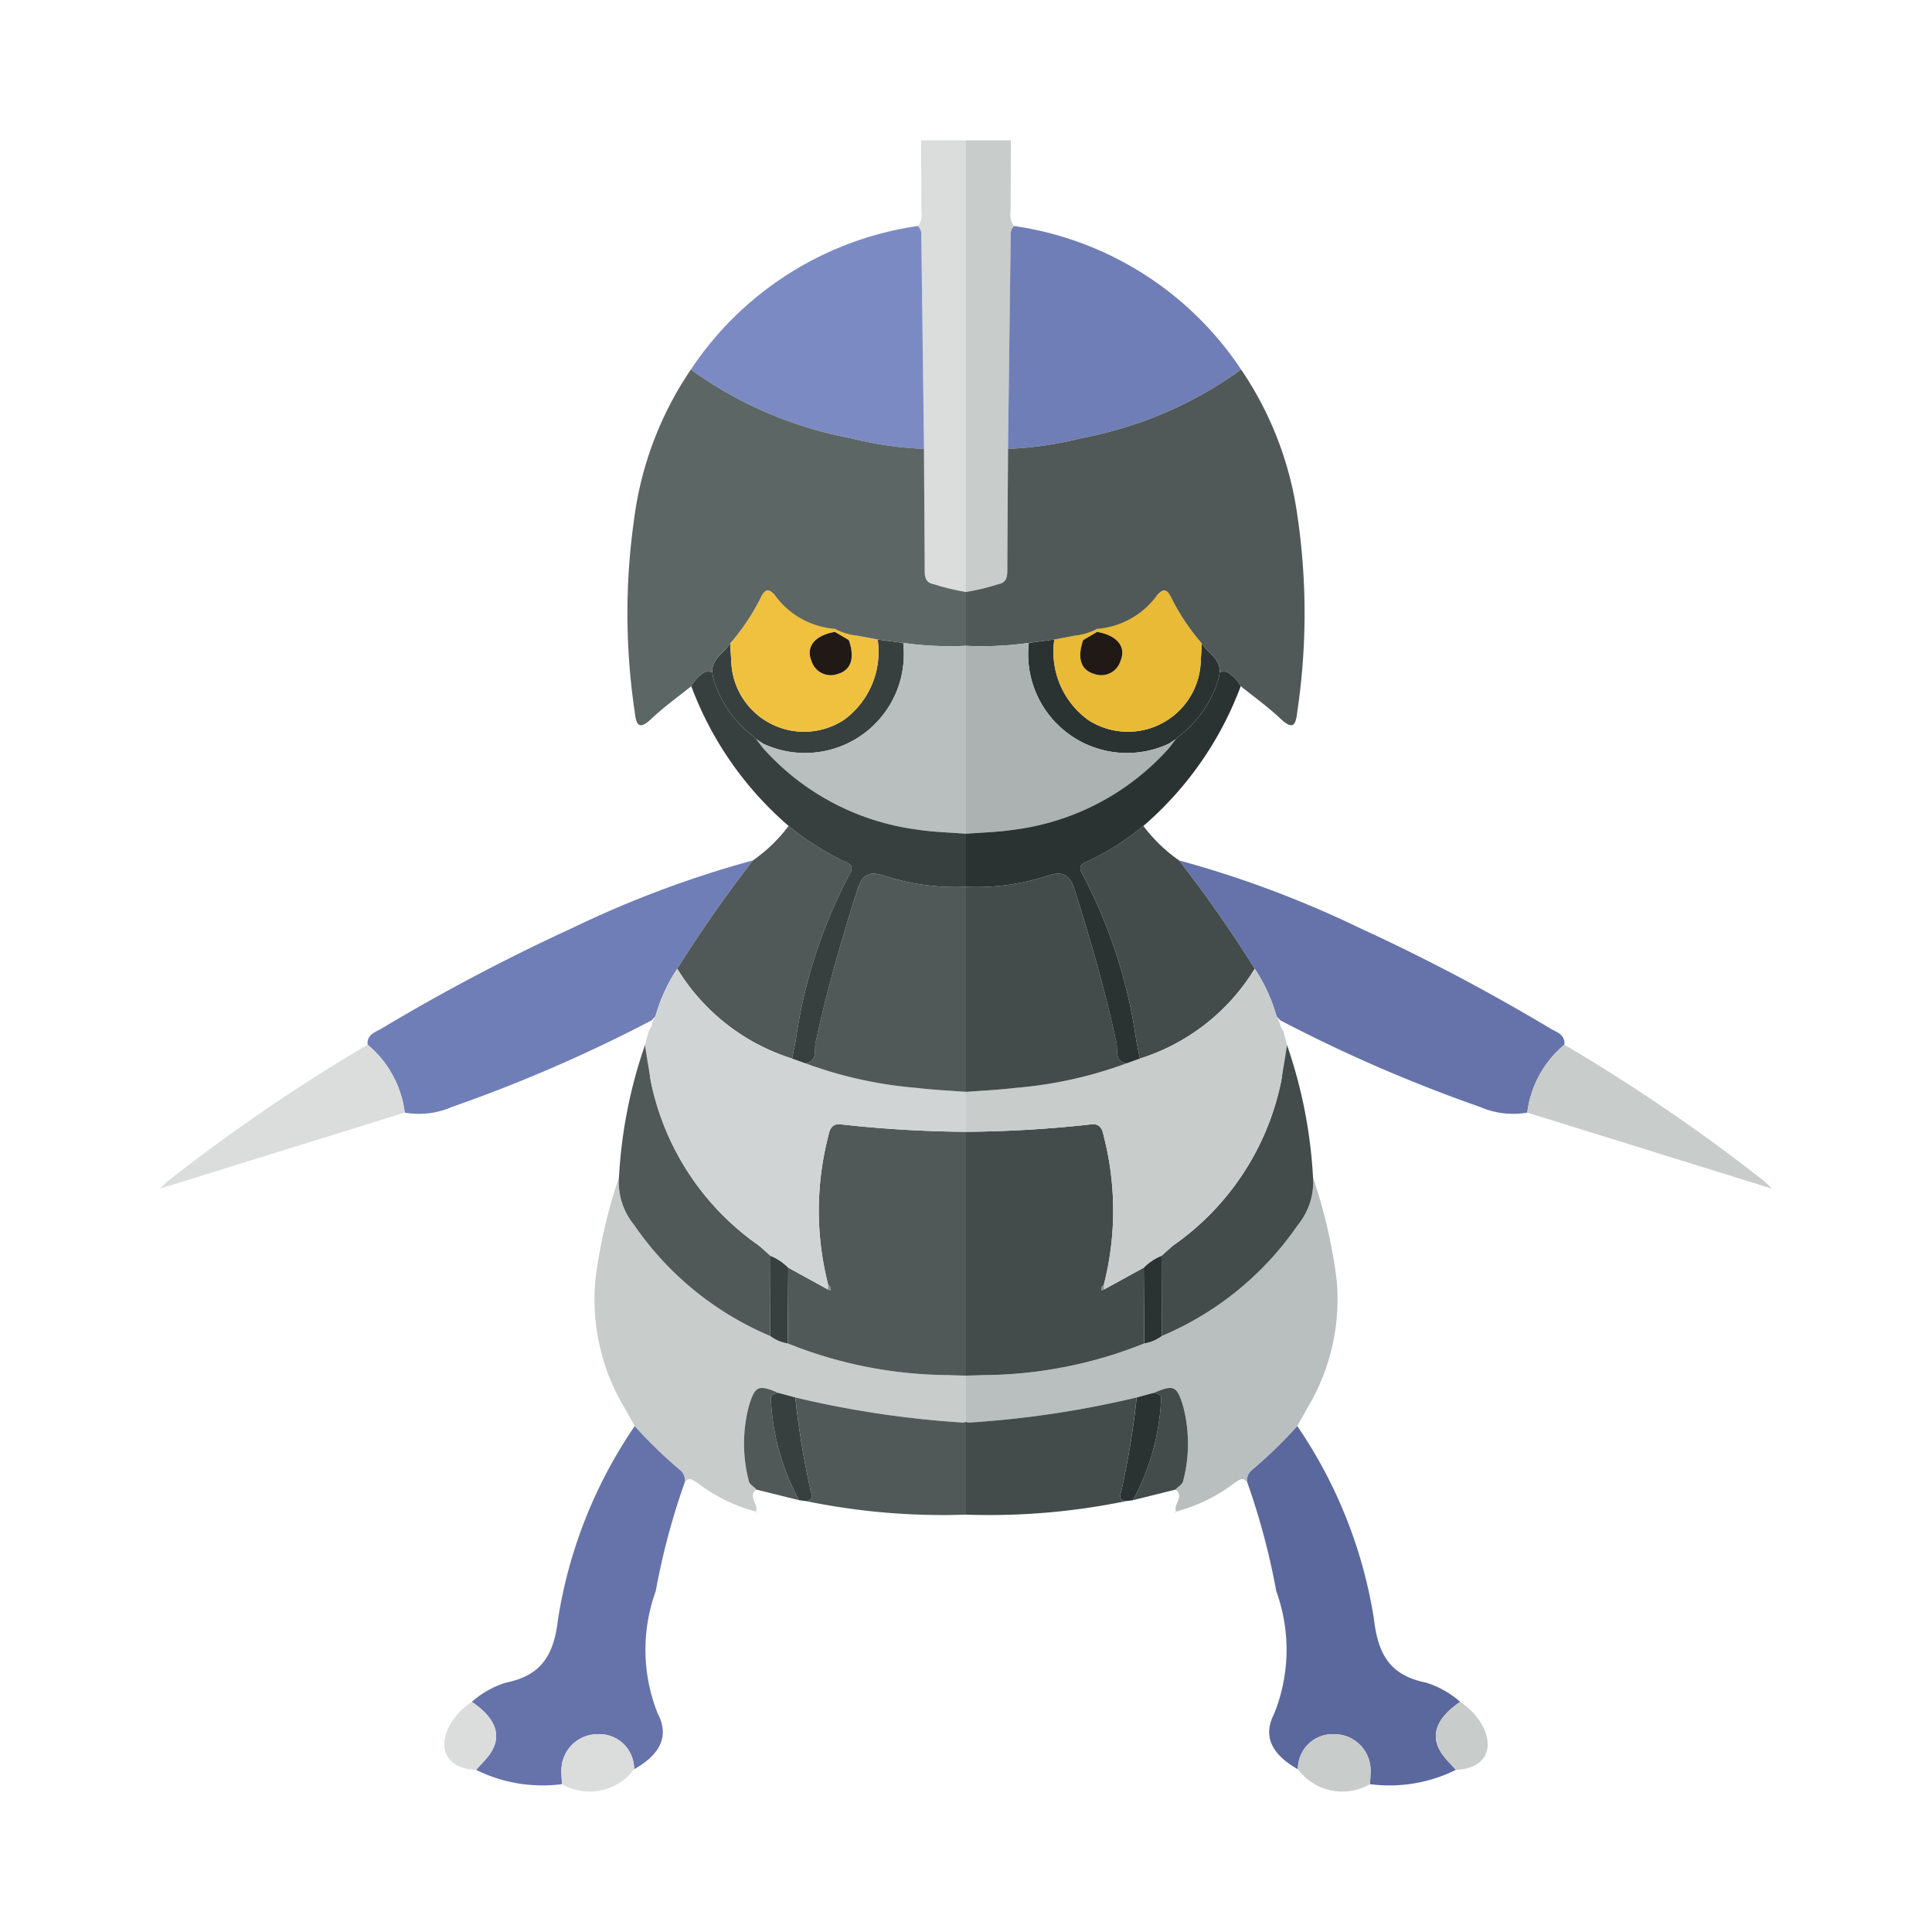<svg xmlns="http://www.w3.org/2000/svg" width="100%" height="100%" viewBox="-2.72 -2.72 37.44 37.44"><path fill="#c8cccb" d="M16.865 1.301c0-.434.003-.868.005-1.301H16v8.752a4.462 4.462 0 00.63-.154c.183-.031.17-.187.171-.329.003-.763.009-1.526.014-2.29l.051-4.13a.222.222 0 01.068-.19c-.1-.104-.069-.235-.069-.358z"/><path fill="#b9bfbe" d="M23.185 22.105a10.109 10.109 0 00-.46-2.008 1.312 1.312 0 01-.296.924 6.043 6.043 0 01-2.635 2.149.778.778 0 01-.34.144 8.473 8.473 0 01-3.114.615c-.113.004-.227.006-.34.009v.898a.208.208 0 00.104.009 19.183 19.183 0 003.204-.485l.333-.089c.377-.16.443-.14.562.242a2.852 2.852 0 01.008 1.456c-.02.094-.104.114-.148.177.174.139-.05.285.008.426a3.202 3.202 0 001.133-.555c.095-.055.163-.131.249-.004a.251.251 0 01.086-.244 8.855 8.855 0 00.88-.853c.074-.13.144-.261.22-.39a4.097 4.097 0 00.546-2.421z"/><path fill="#b3b6ba" d="M20.071 26.575v-.003h-.003l.003.003z"/><path fill="#6673aa" d="M27.322 17.21a38.378 38.378 0 00-3.701-1.95 20.397 20.397 0 00-3.493-1.307 25.381 25.381 0 011.467 2.1 3.222 3.222 0 01.423.92l.073.08a29.026 29.026 0 003.87 1.678 1.594 1.594 0 00.916.11 2.039 2.039 0 01.719-1.316c.018-.2-.151-.242-.274-.314z"/><path fill="#5b689d" d="M25.577 30.26a1.804 1.804 0 00-.66-.372c-.69-.14-.931-.532-1.012-1.237a9.14 9.14 0 00-1.485-3.735 8.855 8.855 0 01-.88.853.251.251 0 00-.087.244 13.735 13.735 0 01.56 2.103 3.327 3.327 0 01-.04 2.372c-.242.464-.014.81.459 1.079a.672.672 0 01.699-.68.703.703 0 01.71.692c.002.092-.008.184-.012.276a2.9 2.9 0 001.665-.277c-.084-.094-.175-.182-.25-.282-.265-.356-.15-.71.333-1.035z"/><path fill="#434c4b" d="M22.094 18.298a5.13 5.13 0 01-2.074 3.115c-.08.065-.154.135-.231.203l.005 1.554a6.043 6.043 0 002.635-2.149 1.312 1.312 0 00.296-.924 9.337 9.337 0 00-.504-2.565c-.096.307-.07.541-.127.766zm-3.077 7.843a16.185 16.185 0 00.29-1.78 19.183 19.183 0 01-3.203.484.204.204 0 01-.104-.01v1.797a13.106 13.106 0 003.103-.263c-.169-.024-.106-.127-.086-.228z"/><path fill="#c8cccb" d="M31.476 20.175a35.437 35.437 0 00-3.88-2.65 2.04 2.04 0 00-.72 1.316l4.53 1.407.211.065z"/><path fill="#434c4b" d="M19.641 24.271c.07.016.154.04.14.122a4.53 4.53 0 01-.546 1.959l.828-.206c.044-.063.129-.083.148-.177a2.852 2.852 0 00-.008-1.456c-.119-.382-.185-.401-.562-.242z"/><path fill="#c8cccb" d="M23.13 30.886a.672.672 0 00-.698.681 1.075 1.075 0 001.397.288c.004-.092.013-.184.012-.276a.703.703 0 00-.71-.693zm2.447-.626c-.483.326-.598.68-.333 1.036.074.1.166.188.25.282.552-.02.77-.399.502-.879a1.323 1.323 0 00-.42-.439z"/><path fill="#2b3332" d="M19.641 24.271l-.333.09a16.185 16.185 0 01-.291 1.78c-.02.101-.083.204.086.228l.132-.017a4.53 4.53 0 00.546-1.959c.014-.083-.07-.106-.14-.122z"/><path fill="#b3b6ba" d="M20.042 26.601l.022-.024a.052.052 0 00-.017.006zm.026-.029l-.004.005.007-.002-.003-.003z"/><path fill="#707eb7" d="M16.934 1.66a.222.222 0 00-.068.188l-.052 4.132a6.981 6.981 0 001.43-.211 7.697 7.697 0 003.088-1.327 6.371 6.371 0 00-4.398-2.782z"/><path fill="#434c4b" d="M19.437 13.286a5.232 5.232 0 01-1.044.667c-.11.052-.247.091-.133.275a9.828 9.828 0 011.042 3.23l.068.336a4.018 4.018 0 002.225-1.741 25.404 25.404 0 00-1.467-2.1 3.025 3.025 0 01-.69-.667zm.017 10.028l-.01-1.468-.767.422-.047.018c-.024-.047.003-.075.039-.1a5.795 5.795 0 00.005-2.871c-.03-.142-.065-.272-.26-.245a23.377 23.377 0 01-2.414.143v4.725c.113-.003.227-.005.34-.01a8.473 8.473 0 003.114-.614z"/><path fill="#2b3332" d="M19.445 21.846l.01 1.468a.778.778 0 00.339-.144l-.005-1.554a.986.986 0 00-.344.23z"/><path fill="#c8cccb" d="M22.221 17.532l-.073-.274-.052-.085a.602.602 0 00-.078-.2c.01.095.01.095 0 0a3.226 3.226 0 00-.423-.92 4.02 4.02 0 01-2.225 1.741l-.261.093a8.148 8.148 0 01-2.148.475c-.319.038-.64.053-.961.077v.774a23.371 23.371 0 002.413-.143c.196-.027.23.102.261.245a5.794 5.794 0 01-.005 2.87l.008.083.768-.422a.983.983 0 01.344-.23c.077-.068.152-.138.23-.203a5.13 5.13 0 002.075-3.115c.032-.185.075-.41.127-.766z"/><path fill="#2b3332" d="M20.568 9.746c-.006.103-.008.208-.018.311a1.412 1.412 0 01-2.185 1.173 1.63 1.63 0 01-.653-1.557l-.495.066a1.915 1.915 0 002.714 1.953l.136-.09.066-.059a2.212 2.212 0 00.763-1.113l.022-.128c.006-.262-.235-.37-.35-.556z"/><path fill="#e8ba36" d="M19.976 8.858c-.078-.157-.138-.178-.271-.047a2.881 2.881 0 01-1.164.655 2.126 2.126 0 00-.421.13l-.408.077a1.63 1.63 0 00.653 1.557 1.412 1.412 0 002.185-1.173c.01-.103.012-.208.018-.311a4.23 4.23 0 01-.592-.888zm-.984 1.235a.39.39 0 01-.507.247c-.261-.076-.334-.312-.214-.655l.27-.159c.387.066.57.288.451.567z"/><path fill="#969699" d="M20.972 10.293l.001.004h.002l-.003-.004z"/><path fill="#505957" d="M22.43 7.33a6.673 6.673 0 00-1.098-2.888 7.698 7.698 0 01-3.087 1.327 6.98 6.98 0 01-1.43.21c-.005.764-.011 1.527-.014 2.29 0 .142.012.298-.17.33a4.45 4.45 0 01-.631.153v1.043a6.463 6.463 0 001.217-.056l.495-.066.408-.077a1.194 1.194 0 00.42-.13 1.588 1.588 0 001.165-.655c.127-.137.193-.11.271.047a4.23 4.23 0 00.592.888c.115.186.356.294.35.556l.057-.005.003-.004.067.006.002-.002c-.023-.047-.046-.06-.069-.004.023-.056.046-.043.069.004a.72.72 0 01.277.28c.26.21.533.405.775.634.26.245.294.087.322-.145a12.932 12.932 0 00.009-3.737z"/><path fill="#9b9b9e" d="M20.975 10.297l.003-.004h-.006l.003.004z"/><path fill="#434c4b" d="M19.109 17.887c-.24-.043-.164-.265-.192-.396-.212-.994-.497-1.967-.801-2.936-.079-.25-.17-.422-.514-.31a4.477 4.477 0 01-1.602.22v3.974c.32-.024.642-.039.96-.077a8.15 8.15 0 002.149-.475z"/><path fill="#abb2b1" d="M19.93 11.692a1.915 1.915 0 01-2.713-1.953A6.463 6.463 0 0116 9.795v3.642c.32-.025.642-.032.957-.082a4.837 4.837 0 002.98-1.582.35.35 0 01-.005-.05.35.35 0 00.005.05l.028-.036.102-.135-.136.09z"/><path fill="#2b3332" d="M21.047 10.297l-.002.002-.073-.006.005.023-.004-.019a.821.821 0 01-.055.005l-.022.128a2.212 2.212 0 01-.763 1.113l-.066.059-.102.135-.028.036a4.837 4.837 0 01-2.98 1.582c-.315.05-.637.057-.957.082v1.028a4.472 4.472 0 001.602-.22c.344-.112.435.06.514.31.304.969.589 1.942.8 2.936.029.131-.047.353.193.396l.261-.093-.068-.336a9.827 9.827 0 00-1.042-3.23c-.114-.184.023-.223.133-.274a5.234 5.234 0 001.044-.668 6.627 6.627 0 001.887-2.709.72.72 0 00-.277-.28z"/><path fill="#8a8b8d" d="M18.63 22.286l.047-.018-.008-.082c-.036.025-.063.053-.039.1z"/><path fill="#211915" d="M18.54 9.526l-.269.159c-.12.343-.047.58.214.655a.39.39 0 00.507-.247c.12-.279-.064-.501-.452-.567z"/><path fill="#dadddc" d="M15.135 1.301c0-.434-.003-.868-.005-1.301H16v8.752a4.462 4.462 0 01-.63-.154c-.183-.031-.17-.187-.171-.329-.003-.763-.009-1.526-.014-2.29l-.051-4.13a.222.222 0 00-.068-.19c.1-.104.069-.235.069-.358z"/><path fill="#c8cccb" d="M8.815 22.105a10.109 10.109 0 01.46-2.008 1.312 1.312 0 00.296.924 6.043 6.043 0 002.635 2.149.778.778 0 00.34.144 8.473 8.473 0 003.114.615c.113.004.227.006.34.009v.898a.208.208 0 01-.104.009 19.183 19.183 0 01-3.204-.485l-.333-.089c-.377-.16-.443-.14-.562.242a2.852 2.852 0 00-.008 1.456c.02.094.104.114.148.177-.174.139.05.285-.008.426a3.202 3.202 0 01-1.133-.555c-.095-.055-.163-.131-.249-.004a.251.251 0 00-.086-.244 8.855 8.855 0 01-.88-.853c-.074-.13-.144-.261-.22-.39a4.097 4.097 0 01-.546-2.421z"/><path fill="#b3b6ba" d="M11.929 26.575v-.003h.003l-.003.003z"/><path fill="#707eb7" d="M4.678 17.21a38.378 38.378 0 013.701-1.95 20.397 20.397 0 013.493-1.307 25.381 25.381 0 00-1.467 2.1 3.222 3.222 0 00-.423.92l-.073.08a29.026 29.026 0 01-3.87 1.678 1.594 1.594 0 01-.916.11 2.039 2.039 0 00-.719-1.316c-.018-.2.151-.242.274-.314z"/><path fill="#6673aa" d="M6.423 30.26a1.804 1.804 0 01.66-.372c.69-.14.931-.532 1.012-1.237a9.14 9.14 0 011.485-3.735 8.855 8.855 0 00.88.853.251.251 0 01.087.244 13.735 13.735 0 00-.56 2.103 3.327 3.327 0 00.04 2.372c.242.464.014.81-.459 1.079a.672.672 0 00-.699-.68.703.703 0 00-.71.692c-.002.092.008.184.012.276a2.9 2.9 0 01-1.665-.277c.084-.094.175-.182.25-.282.265-.356.15-.71-.333-1.035z"/><path fill="#505957" d="M9.906 18.298a5.13 5.13 0 002.074 3.115c.08.065.154.135.231.203l-.005 1.554a6.043 6.043 0 01-2.635-2.149 1.312 1.312 0 01-.296-.924 9.337 9.337 0 01.504-2.565c.096.307.07.541.127.766zm3.077 7.843a16.185 16.185 0 01-.29-1.78 19.183 19.183 0 003.203.484.204.204 0 00.104-.01v1.797a13.106 13.106 0 01-3.103-.263c.169-.024.106-.127.086-.228z"/><path fill="#dadddc" d="M.524 20.175a35.437 35.437 0 013.88-2.65 2.04 2.04 0 01.72 1.316l-4.53 1.407-.211.065z"/><path fill="#505957" d="M12.359 24.271c-.07.016-.154.04-.14.122a4.53 4.53 0 00.546 1.959l-.828-.206c-.044-.063-.129-.083-.148-.177a2.852 2.852 0 01.008-1.456c.119-.382.185-.401.562-.242z"/><path fill="#dadddc" d="M8.87 30.886a.672.672 0 01.698.681 1.075 1.075 0 01-1.397.288c-.004-.092-.013-.184-.012-.276a.703.703 0 01.71-.693zm-2.447-.626c.483.326.598.68.333 1.036-.074.1-.166.188-.25.282-.552-.02-.77-.399-.502-.879a1.323 1.323 0 01.42-.439z"/><path fill="#373f3f" d="M12.359 24.271l.333.09a16.185 16.185 0 00.291 1.78c.02.101.083.204-.086.228l-.132-.017a4.53 4.53 0 01-.546-1.959c-.014-.083.07-.106.14-.122z"/><path fill="#b3b6ba" d="M11.958 26.601l-.022-.024a.052.052 0 01.017.006zm-.026-.029l.004.005-.007-.002.003-.003z"/><path fill="#7c8ac4" d="M15.066 1.66a.222.222 0 01.068.188l.052 4.132a6.981 6.981 0 01-1.43-.211 7.697 7.697 0 01-3.088-1.327 6.371 6.371 0 014.398-2.782z"/><path fill="#505957" d="M12.563 13.286a5.232 5.232 0 001.044.667c.11.052.247.091.133.275a9.828 9.828 0 00-1.042 3.23l-.068.336a4.018 4.018 0 01-2.225-1.741 25.404 25.404 0 011.467-2.1 3.025 3.025 0 00.69-.667zm-.017 10.028l.01-1.468.767.422.047.018c.024-.047-.003-.075-.039-.1a5.795 5.795 0 01-.005-2.871c.03-.142.065-.272.26-.245a23.377 23.377 0 002.414.143v4.725c-.113-.003-.227-.005-.34-.01a8.473 8.473 0 01-3.114-.614z"/><path fill="#373f3f" d="M12.555 21.846l-.01 1.468a.778.778 0 01-.339-.144l.005-1.554a.986.986 0 01.344.23z"/><path fill="#d1d4d4" d="M9.779 17.532l.073-.274.052-.085a.602.602 0 01.078-.2c-.01.095-.01.095 0 0a3.226 3.226 0 01.423-.92 4.02 4.02 0 002.225 1.741l.261.093a8.148 8.148 0 002.148.475c.319.038.64.053.961.077v.774a23.371 23.371 0 01-2.413-.143c-.196-.027-.23.102-.261.245a5.794 5.794 0 00.005 2.87l-.008.083-.768-.422a.983.983 0 00-.344-.23c-.077-.068-.152-.138-.23-.203a5.13 5.13 0 01-2.075-3.115c-.032-.185-.075-.41-.127-.766z"/><path fill="#373f3f" d="M11.432 9.746c.006.103.008.208.018.311a1.412 1.412 0 002.185 1.173 1.63 1.63 0 00.653-1.557l.495.066a1.915 1.915 0 01-2.714 1.953l-.136-.09-.066-.059a2.212 2.212 0 01-.763-1.113l-.022-.128c-.006-.262.235-.37.35-.556z"/><path fill="#f0c13e" d="M11.432 9.746c.006.103.008.208.018.311a1.412 1.412 0 002.185 1.173 1.63 1.63 0 00.653-1.557l-.408-.077a2.126 2.126 0 00-.42-.13 2.881 2.881 0 01-1.165-.655c-.133-.13-.193-.11-.271.047a4.23 4.23 0 01-.592.888zm2.028-.22l.269.159c.12.343.047.58-.214.655a.39.39 0 01-.507-.247c-.12-.279.064-.501.452-.567z"/><path fill="#969699" d="M11.028 10.293l-.001.004h-.002l.003-.004z"/><path fill="#5c6664" d="M9.57 7.33a6.673 6.673 0 011.098-2.888 7.698 7.698 0 003.087 1.327 6.98 6.98 0 001.43.21c.005.764.011 1.527.014 2.29 0 .142-.012.298.17.33a4.45 4.45 0 00.631.153v1.043a6.463 6.463 0 01-1.217-.056l-.495-.066-.408-.077a1.194 1.194 0 01-.42-.13 1.588 1.588 0 01-1.165-.655c-.127-.137-.193-.11-.271.047a4.23 4.23 0 01-.592.888c-.115.186-.356.294-.35.556l-.057-.005-.003-.004a3.041 3.041 0 00-.067.006l-.002-.002c.023-.047.046-.06.069-.004-.023-.056-.046-.043-.069.004a.72.72 0 00-.277.28c-.26.21-.533.405-.775.634-.26.245-.294.087-.322-.145A12.932 12.932 0 019.57 7.33z"/><path fill="#9b9b9e" d="M11.025 10.297l-.003-.004h.006l-.003.004z"/><path fill="#505957" d="M12.891 17.887c.24-.043.164-.265.192-.396.212-.994.497-1.967.801-2.936.079-.25.17-.422.514-.31a4.477 4.477 0 001.602.22v3.974c-.32-.024-.642-.039-.96-.077a8.15 8.15 0 01-2.149-.475z"/><path fill="#b9bfbe" d="M12.07 11.692a1.915 1.915 0 002.713-1.953A6.463 6.463 0 0016 9.795v3.642c-.32-.025-.642-.032-.957-.082a4.837 4.837 0 01-2.98-1.582.35.35 0 00.005-.05.35.35 0 01-.005.05l-.028-.036-.102-.135.136.09z"/><path fill="#373f3f" d="M10.953 10.297l.002.002.073-.006-.005.023.004-.019a.821.821 0 00.055.005l.022.128a2.212 2.212 0 00.763 1.113l.066.059.102.135.028.036a4.837 4.837 0 002.98 1.582c.315.05.637.057.957.082v1.028a4.472 4.472 0 01-1.602-.22c-.344-.112-.435.06-.514.31-.304.969-.589 1.942-.8 2.936-.029.131.047.353-.193.396l-.261-.093.068-.336a9.827 9.827 0 011.042-3.23c.114-.184-.023-.223-.133-.274a5.234 5.234 0 01-1.044-.668 6.627 6.627 0 01-1.887-2.709.72.72 0 01.277-.28z"/><path fill="#8a8b8d" d="M13.37 22.286l-.047-.018.008-.082c.036.025.063.053.039.1z"/><path fill="#211915" d="M13.46 9.526l.269.159c.12.343.047.58-.214.655a.39.39 0 01-.507-.247c-.12-.279.064-.501.452-.567z"/></svg>